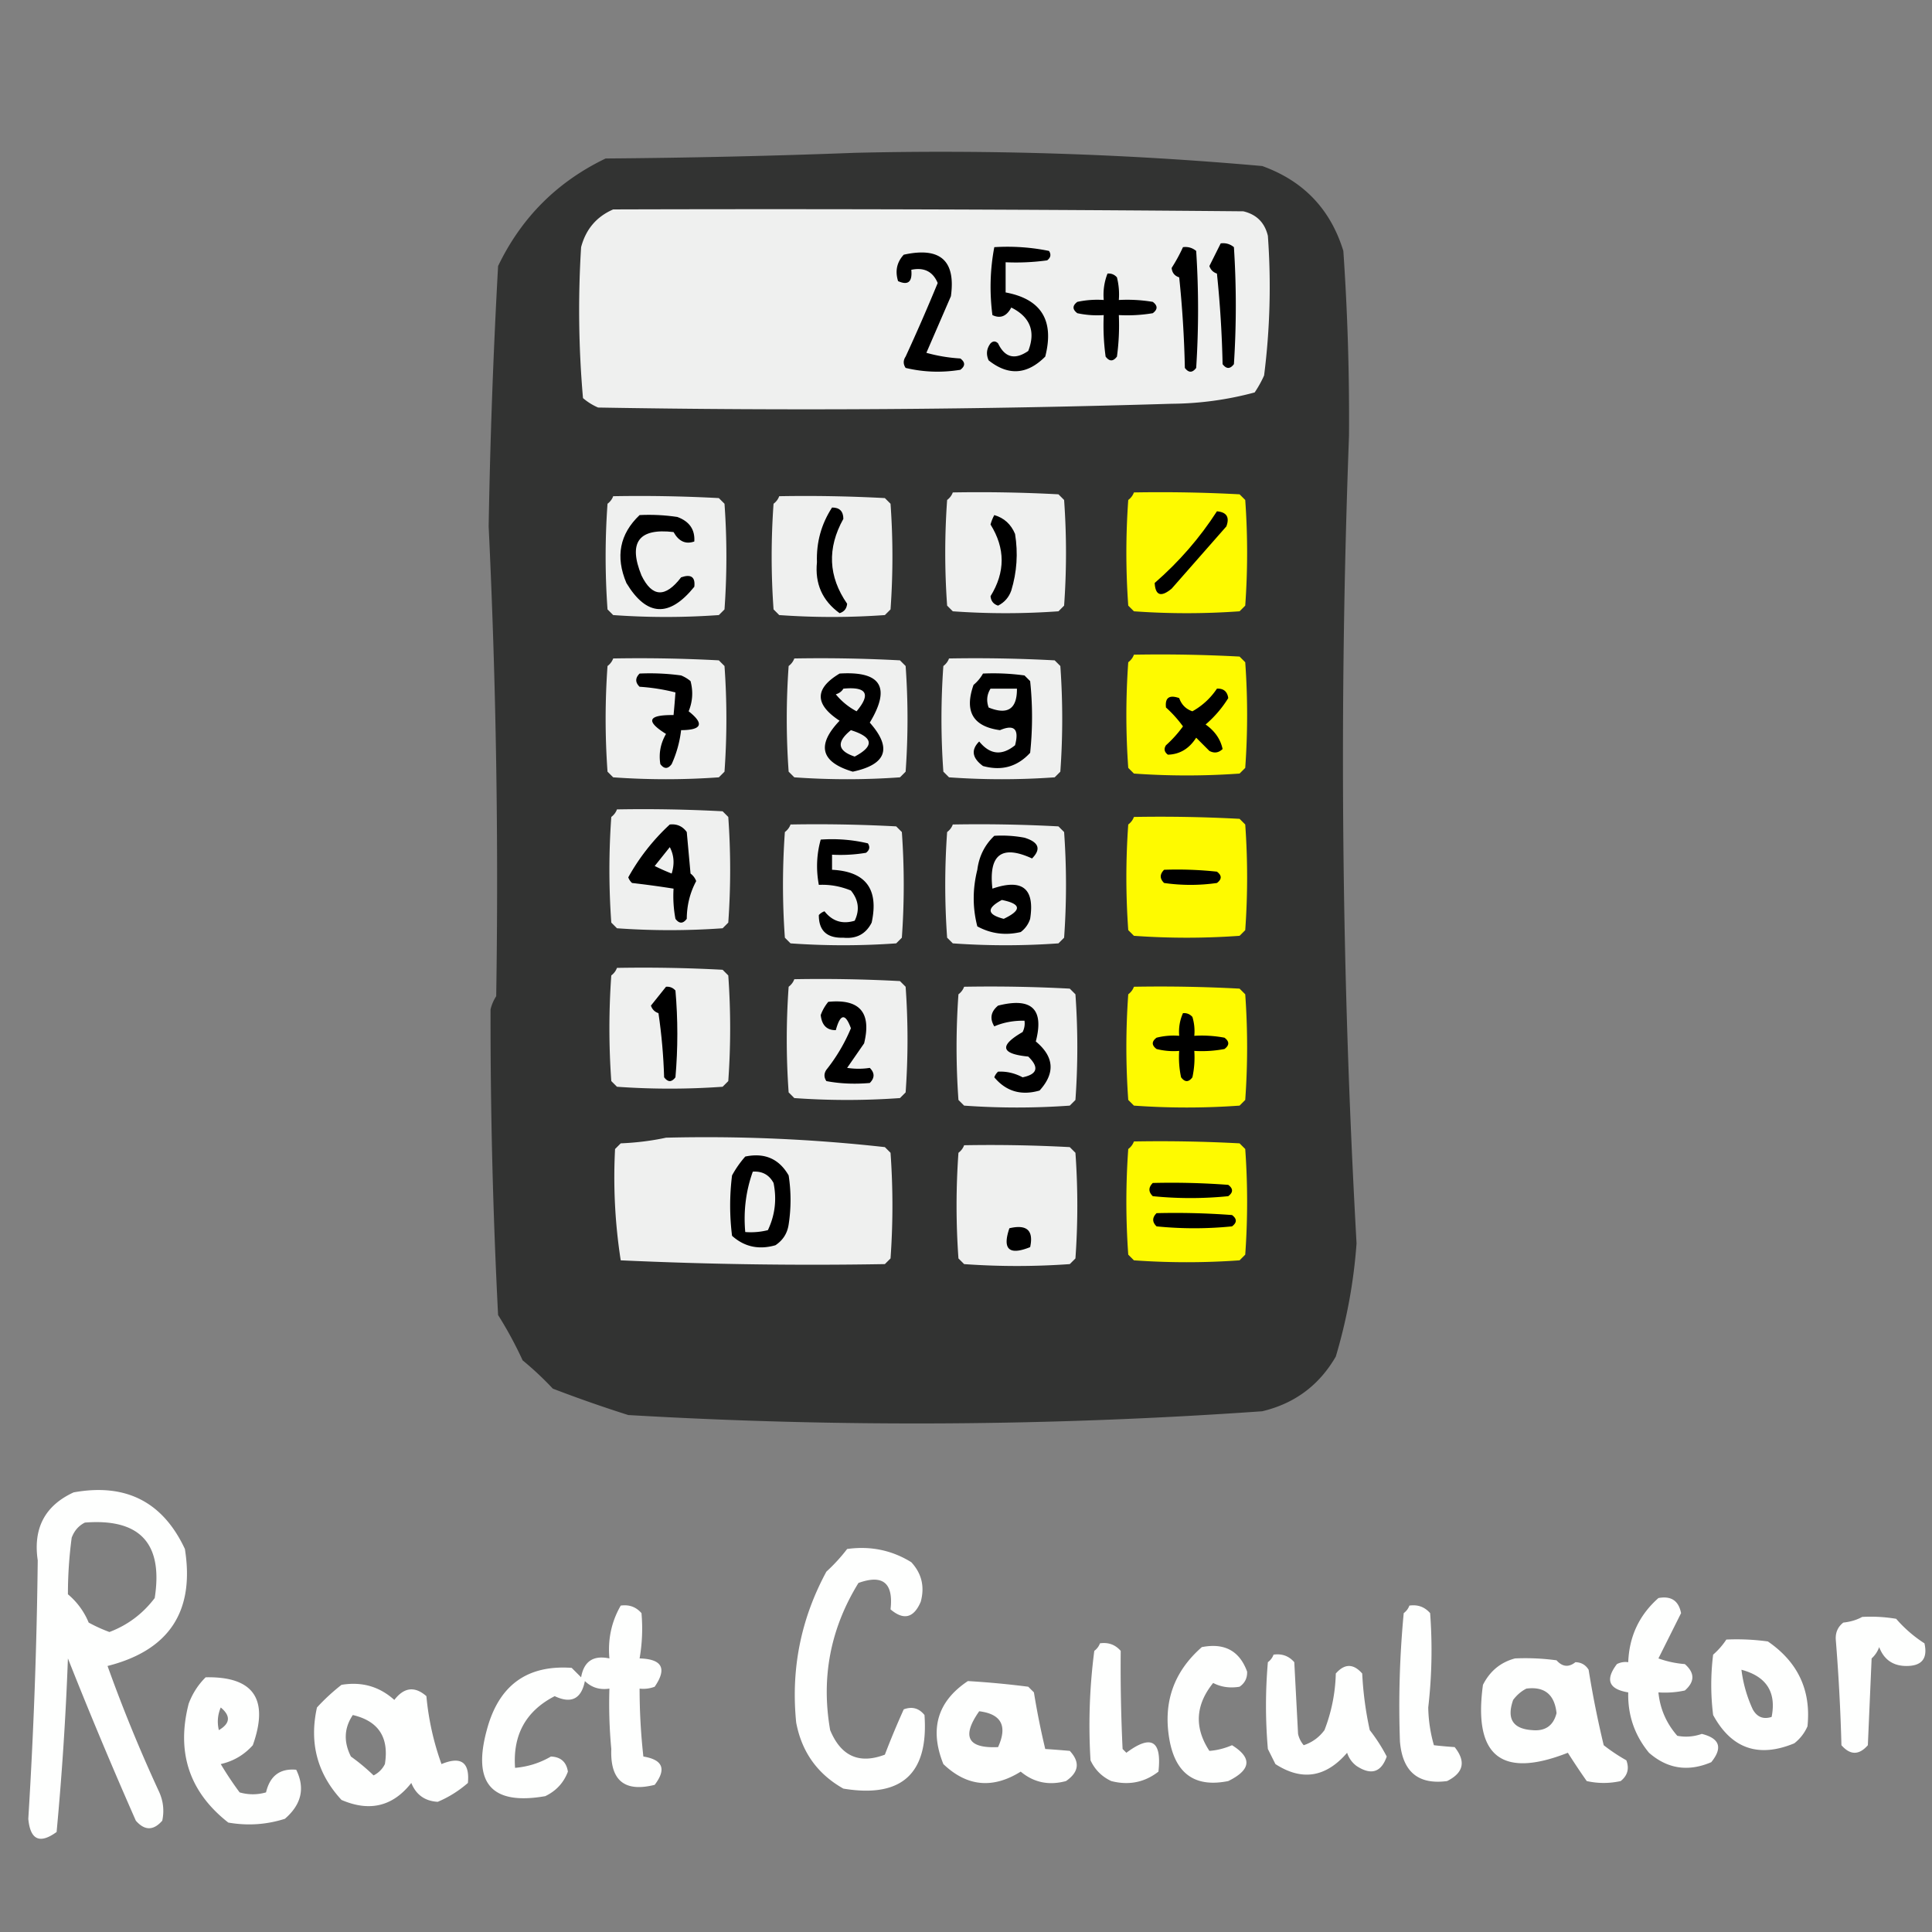 <svg xmlns="http://www.w3.org/2000/svg" width="512" height="512" style="shape-rendering:geometricPrecision;text-rendering:geometricPrecision;image-rendering:optimizeQuality;fill-rule:evenodd;clip-rule:evenodd"><rect width="100%" height="100%" fill="#808080" stroke="none"/><path style="opacity:1" fill="#323332" d="M226.5 40.5c36.082-.86 72.082.307 108 3.5 10.927 3.927 18.094 11.427 21.5 22.5a645.393 645.393 0 0 1 1.5 49c-2.667 71.33-2 142.663 2 214a139.91 139.91 0 0 1-5.5 30c-4.411 7.624-10.911 12.457-19.5 14.5a1303.709 1303.709 0 0 1-168 1 354.146 354.146 0 0 1-20-7 84.853 84.853 0 0 0-8-7.5 103.856 103.856 0 0 0-6.5-12 1542.365 1542.365 0 0 1-2-81 11.333 11.333 0 0 1 1.5-3.5c.649-41.452-.017-82.952-2-124.5a1806.829 1806.829 0 0 1 2.5-69c6.167-12.833 15.667-22.333 28.5-28.5 22.17-.168 44.17-.668 66-1.5z"/><path style="opacity:1" fill="#eff0ef" d="M162.5 55.5c55.668-.167 111.334 0 167 .5 3.5.833 5.667 3 6.5 6.5a186.344 186.344 0 0 1-1 37 29.517 29.517 0 0 1-2.5 4.5 86.558 86.558 0 0 1-22 3 3186.797 3186.797 0 0 1-152 1 15.645 15.645 0 0 1-4-2.5 267.196 267.196 0 0 1-.5-40c1.261-4.755 4.095-8.088 8.5-10z"/><path style="opacity:1" d="M323.5 64.5c1.322-.17 2.489.163 3.5 1a240.38 240.38 0 0 1 0 31c-1 1.333-2 1.333-3 0-.168-8.02-.668-16.02-1.5-24-1-.333-1.667-1-2-2l3-6zM263.5 65.5c4.93-.302 9.763.03 14.5 1 .617.95.451 1.782-.5 2.5a60.94 60.94 0 0 1-11 .5v8c9.45 1.756 12.95 7.423 10.5 17-4.791 4.811-9.791 5.144-15 1-.72-1.612-.554-3.112.5-4.5.667-.667 1.333-.667 2 0 1.8 3.784 4.467 4.45 8 2 2.005-5.163.505-8.997-4.5-11.5-1.243 2.333-2.909 3-5 2-.788-6.082-.621-12.082.5-18zM313.5 65.5c1.322-.17 2.489.163 3.5 1a240.38 240.38 0 0 1 0 31c-1 1.333-2 1.333-3 0-.168-8.02-.668-16.02-1.5-24-1.22-.387-1.887-1.22-2-2.5a44.01 44.01 0 0 0 3-5.5zM239.5 67.5c9.65-2.133 13.817 1.534 12.5 11l-6.5 15a42.717 42.717 0 0 0 9 1.5c1.333 1 1.333 2 0 3-4.919.802-9.752.635-14.5-.5-.667-1-.667-2 0-3a504.916 504.916 0 0 0 8.5-19.5c-1.281-3.044-3.615-4.21-7-3.5.324 3.194-.842 4.194-3.5 3-.833-2.671-.333-5.004 1.5-7zM293.5 72.5c.996-.086 1.829.248 2.5 1 .495 1.973.662 3.973.5 6a40.939 40.939 0 0 1 9 .5c1.333 1 1.333 2 0 3a40.939 40.939 0 0 1-9 .5 60.93 60.93 0 0 1-.5 11c-1 1.333-2 1.333-3 0a60.93 60.93 0 0 1-.5-11 24.939 24.939 0 0 1-7-.5c-1.333-1-1.333-2 0-3a24.939 24.939 0 0 1 7-.5c-.202-2.45.131-4.783 1-7z"/><path style="opacity:1" fill="#eff0ef" d="M252.5 130.5c9.339-.166 18.673 0 28 .5l1.5 1.5c.667 9.333.667 18.667 0 28l-1.5 1.5c-9.333.667-18.667.667-28 0l-1.5-1.5a196.152 196.152 0 0 1 0-28c.717-.544 1.217-1.211 1.5-2z"/><path style="opacity:1" fill="#fefa00" d="M300.5 130.5c9.339-.166 18.673 0 28 .5l1.5 1.5c.667 9.333.667 18.667 0 28l-1.5 1.5c-9.333.667-18.667.667-28 0l-1.5-1.5a196.152 196.152 0 0 1 0-28c.717-.544 1.217-1.211 1.5-2z"/><path style="opacity:1" fill="#eff0ef" d="M162.5 131.5c9.339-.166 18.673 0 28 .5l1.5 1.5c.667 9.333.667 18.667 0 28l-1.5 1.5c-9.333.667-18.667.667-28 0l-1.5-1.5a196.152 196.152 0 0 1 0-28c.717-.544 1.217-1.211 1.5-2zM206.5 131.5c9.339-.166 18.673 0 28 .5l1.5 1.5c.667 9.333.667 18.667 0 28l-1.5 1.5c-9.333.667-18.667.667-28 0l-1.5-1.5a196.152 196.152 0 0 1 0-28c.717-.544 1.217-1.211 1.5-2z"/><path style="opacity:1" d="M220.5 134.5c1.984-.016 2.984.984 3 3-4.335 7.779-4.002 15.279 1 22.5-.113 1.28-.78 2.113-2 2.5-4.571-3.312-6.571-7.812-6-13.5-.184-5.278 1.15-10.112 4-14.5zM322.5 135.5c2.576.222 3.41 1.555 2.5 4L310.5 156c-2.811 2.331-4.311 1.831-4.5-1.5 6.456-5.614 11.956-11.948 16.5-19zM169.5 136.5c3.35-.165 6.683.002 10 .5 3.203 1.172 4.703 3.339 4.5 6.5-2.291.811-4.125-.023-5.5-2.5-9.23-1.09-12.063 2.743-8.5 11.5 2.817 5.799 6.317 5.966 10.5.5 2.634-.925 3.801-.091 3.5 2.5-6.644 8.217-12.644 7.884-18-1-2.949-6.981-1.782-12.981 3.5-18zM263.5 136.5c2.591.754 4.424 2.421 5.5 5 .826 5.089.492 10.089-1 15-.637 1.803-1.803 3.136-3.5 4-1.22-.387-1.887-1.22-2-2.5 3.932-6.362 3.932-12.695 0-19 .243-.902.577-1.735 1-2.5z"/><path style="opacity:1" fill="#fefa00" d="M300.5 173.5c9.339-.166 18.673 0 28 .5l1.5 1.5c.667 9.333.667 18.667 0 28l-1.5 1.5c-9.333.667-18.667.667-28 0l-1.5-1.5a196.152 196.152 0 0 1 0-28c.717-.544 1.217-1.211 1.5-2z"/><path style="opacity:1" fill="#eff0ef" d="M162.5 174.5c9.339-.166 18.673 0 28 .5l1.5 1.5c.667 9.333.667 18.667 0 28l-1.5 1.5c-9.333.667-18.667.667-28 0l-1.5-1.5a196.152 196.152 0 0 1 0-28c.717-.544 1.217-1.211 1.5-2zM210.5 174.5c9.339-.166 18.673 0 28 .5l1.5 1.5c.667 9.333.667 18.667 0 28l-1.5 1.5c-9.333.667-18.667.667-28 0l-1.5-1.5a196.152 196.152 0 0 1 0-28c.717-.544 1.217-1.211 1.5-2zM251.5 174.5c9.339-.166 18.673 0 28 .5l1.5 1.5c.667 9.333.667 18.667 0 28l-1.5 1.5c-9.333.667-18.667.667-28 0l-1.5-1.5a196.152 196.152 0 0 1 0-28c.717-.544 1.217-1.211 1.5-2z"/><path style="opacity:1" d="M169.5 178.5a60.931 60.931 0 0 1 11 .5c.916.374 1.75.874 2.5 1.5.728 2.73.562 5.397-.5 8 4.191 3.299 3.524 4.965-2 5a30.173 30.173 0 0 1-2.5 9c-1 1.333-2 1.333-3 0-.46-2.804.04-5.471 1.5-8-5.474-3.411-4.807-5.078 2-5 .198-2.075.365-4.075.5-6a51.727 51.727 0 0 0-9.5-1.5c-1.184-1.145-1.184-2.312 0-3.5zM222.5 178.5c10.982-.694 13.649 3.64 8 13 5.971 6.746 4.471 11.079-4.5 13-8.507-2.528-9.674-7.028-3.5-13.5-6.652-4.357-6.652-8.523 0-12.5zM260.5 178.5a60.931 60.931 0 0 1 11 .5l1.5 1.5a90.455 90.455 0 0 1 0 19c-3.396 3.703-7.563 4.869-12.5 3.5-2.886-2.12-3.219-4.287-1-6.5 2.844 3.504 6.011 3.837 9.5 1 1.137-4.283-.197-5.617-4-4-7.152-.971-9.486-4.971-7-12a10.515 10.515 0 0 0 2.5-3z"/><path style="opacity:1" fill="#eff0ef" d="M223.5 182.5c6.18-.583 7.347 1.417 3.5 6a17.842 17.842 0 0 1-5.5-4.5c.916-.278 1.582-.778 2-1.5zM262.5 182.5h7c.048 5.381-2.452 7.047-7.5 5-.64-1.765-.473-3.432.5-5z"/><path style="opacity:1" d="M322.5 182.5c1.752-.082 2.752.751 3 2.5a29.768 29.768 0 0 1-6 7c2.454 1.74 3.954 3.907 4.5 6.5-1.049 1.017-2.216 1.184-3.5.5l-3.5-3.5c-1.858 2.912-4.358 4.412-7.5 4.5-.951-.718-1.117-1.551-.5-2.5a31.84 31.84 0 0 0 4.5-5 31.84 31.84 0 0 0-4.5-5c-.301-2.591.866-3.425 3.5-2.5.619 1.757 1.786 2.924 3.5 3.5a18.702 18.702 0 0 0 6.5-6z"/><path style="opacity:1" fill="#eff0ef" d="M225.5 193.5c5.948 1.871 6.281 4.205 1 7-4.569-1.52-4.902-3.853-1-7zM163.5 214.5c9.339-.166 18.673 0 28 .5l1.5 1.5c.667 9.333.667 18.667 0 28l-1.5 1.5c-9.333.667-18.667.667-28 0l-1.5-1.5a196.152 196.152 0 0 1 0-28c.717-.544 1.217-1.211 1.5-2z"/><path style="opacity:1" fill="#fefa00" d="M300.5 216.5c9.339-.166 18.673 0 28 .5l1.5 1.5c.667 9.333.667 18.667 0 28l-1.5 1.5c-9.333.667-18.667.667-28 0l-1.5-1.5a196.152 196.152 0 0 1 0-28c.717-.544 1.217-1.211 1.5-2z"/><path style="opacity:1" d="M177.5 218.5c1.89-.203 3.39.463 4.5 2l1 11a4.457 4.457 0 0 1 1.5 2c-1.641 3.058-2.474 6.392-2.5 10-1 1.333-2 1.333-3 0a32.462 32.462 0 0 1-.5-8c-3.642-.58-7.309-1.08-11-1.5a3.647 3.647 0 0 1-1-1.5 56.142 56.142 0 0 1 11-14z"/><path style="opacity:1" fill="#eff0ef" d="M209.5 218.5c9.339-.166 18.673 0 28 .5l1.5 1.5c.667 9.333.667 18.667 0 28l-1.5 1.5c-9.333.667-18.667.667-28 0l-1.5-1.5a196.152 196.152 0 0 1 0-28c.717-.544 1.217-1.211 1.5-2zM252.5 218.5c9.339-.166 18.673 0 28 .5l1.5 1.5c.667 9.333.667 18.667 0 28l-1.5 1.5c-9.333.667-18.667.667-28 0l-1.5-1.5a196.152 196.152 0 0 1 0-28c.717-.544 1.217-1.211 1.5-2z"/><path style="opacity:1" d="M263.5 221.5a32.462 32.462 0 0 1 8 .5c3.802 1.176 4.468 3.009 2 5.5-8.034-3.697-11.534-1.03-10.5 8 7.928-2.725 11.262-.058 10 8a6.978 6.978 0 0 1-2.5 3.5c-4.072.956-7.905.456-11.5-1.5-1.273-4.906-1.273-9.906 0-15 .454-3.575 1.954-6.575 4.5-9zM217.5 222.5c4.267-.297 8.434.036 12.5 1 .617.949.451 1.782-.5 2.5a40.914 40.914 0 0 1-9 .5v4c8.932.445 12.432 5.112 10.5 14-1.529 3.016-4.029 4.349-7.5 4-4.352.144-6.519-1.856-6.5-6a3.647 3.647 0 0 1 1.5-1c2.092 2.652 4.758 3.486 8 2.5 1.37-2.833 1.036-5.5-1-8-2.795-1.143-5.628-1.643-8.5-1.5-.762-4.087-.596-8.087.5-12z"/><path style="opacity:1" fill="#eff0ef" d="M177.5 224.5c1.129 2.128 1.296 4.461.5 7a54.628 54.628 0 0 1-4.5-2c1.357-1.686 2.69-3.352 4-5z"/><path style="opacity:1" d="M308.5 230.5a98.432 98.432 0 0 1 14 .5c1.333 1 1.333 2 0 3a49.226 49.226 0 0 1-14 0c-1.184-1.145-1.184-2.312 0-3.5z"/><path style="opacity:1" fill="#eff0ef" d="M265.5 238.5c5.163 1.037 5.329 2.703.5 5-4.447-1.135-4.614-2.802-.5-5zM163.5 256.5c9.339-.166 18.673 0 28 .5l1.5 1.5c.667 9.333.667 18.667 0 28l-1.5 1.5c-9.333.667-18.667.667-28 0l-1.5-1.5a196.152 196.152 0 0 1 0-28c.717-.544 1.217-1.211 1.5-2zM210.5 259.5c9.339-.166 18.673 0 28 .5l1.5 1.5c.667 9.333.667 18.667 0 28l-1.5 1.5c-9.333.667-18.667.667-28 0l-1.5-1.5a196.152 196.152 0 0 1 0-28c.717-.544 1.217-1.211 1.5-2z"/><path style="opacity:1" d="M176.5 261.5c.996-.086 1.829.248 2.5 1 .667 7.667.667 15.333 0 23-1 1.333-2 1.333-3 0-.17-5.696-.67-11.362-1.5-17-1-.333-1.667-1-2-2 1.357-1.686 2.69-3.352 4-5z"/><path style="opacity:1" fill="#eff0ef" d="M255.5 261.5c9.339-.166 18.673 0 28 .5l1.5 1.5c.667 9.333.667 18.667 0 28l-1.5 1.5c-9.333.667-18.667.667-28 0l-1.5-1.5a196.152 196.152 0 0 1 0-28c.717-.544 1.217-1.211 1.5-2z"/><path style="opacity:1" fill="#fefa00" d="M300.5 261.5c9.339-.166 18.673 0 28 .5l1.5 1.5c.667 9.333.667 18.667 0 28l-1.5 1.5c-9.333.667-18.667.667-28 0l-1.5-1.5a196.152 196.152 0 0 1 0-28c.717-.544 1.217-1.211 1.5-2z"/><path style="opacity:1" d="M219.5 265.5c8.329-.836 11.495 2.83 9.5 11l-4.5 6.5c2.057.305 4.057.305 6 0 1.333 1.333 1.333 2.667 0 4-4.055.354-7.888.187-11.5-.5-.667-1-.667-2 0-3a45.89 45.89 0 0 0 6.5-11c-1.473-4.048-2.807-3.881-4 .5-2.377.033-3.71-1.3-4-4a11.803 11.803 0 0 1 2-3.5zM264.5 266.5c8.909-2.256 12.242.911 10 9.5 4.864 4.035 5.198 8.368 1 13-4.867 1.407-8.867.24-12-3.5a3.647 3.647 0 0 1 1-1.5c2.257-.112 4.424.388 6.5 1.5 3.935-.811 4.435-2.644 1.5-5.5-7.275-.708-7.775-2.874-1.5-6.5a4.934 4.934 0 0 0 .5-3c-2.932-.046-5.598.454-8 1.5-1.257-2.076-.924-3.91 1-5.5zM313.5 268.5c.996-.086 1.829.248 2.5 1a12.93 12.93 0 0 1 .5 5 32.462 32.462 0 0 1 8 .5c1.333 1 1.333 2 0 3a32.462 32.462 0 0 1-8 .5 24.935 24.935 0 0 1-.5 7c-1 1.333-2 1.333-3 0a24.935 24.935 0 0 1-.5-7 18.453 18.453 0 0 1-6-.5c-1.333-1-1.333-2 0-3a18.453 18.453 0 0 1 6-.5c-.175-2.121.159-4.121 1-6z"/><path style="opacity:1" fill="#eff0ef" d="M176.5 301.5a427.347 427.347 0 0 1 58 2.5l1.5 1.5c.667 9.333.667 18.667 0 28l-1.5 1.5c-23.34.405-46.673.072-70-1a143.147 143.147 0 0 1-1.5-29.5l1.5-1.5c4.188-.176 8.188-.676 12-1.5z"/><path style="opacity:1" fill="#fefa00" d="M300.5 302.5c9.339-.166 18.673 0 28 .5l1.5 1.5c.667 9.333.667 18.667 0 28l-1.5 1.5c-9.333.667-18.667.667-28 0l-1.5-1.5a196.152 196.152 0 0 1 0-28c.717-.544 1.217-1.211 1.5-2z"/><path style="opacity:1" fill="#eff0ef" d="M255.5 303.5c9.339-.166 18.673 0 28 .5l1.5 1.5c.667 9.333.667 18.667 0 28l-1.5 1.5c-9.333.667-18.667.667-28 0l-1.5-1.5a196.152 196.152 0 0 1 0-28c.717-.544 1.217-1.211 1.5-2z"/><path style="opacity:1" d="M197.5 306.5c5.135-1.074 8.968.593 11.5 5a42.479 42.479 0 0 1 0 13c-.346 2.348-1.513 4.181-3.5 5.5-4.409 1.262-8.243.428-11.5-2.5a64.218 64.218 0 0 1 0-16 27.241 27.241 0 0 1 3.5-5z"/><path style="opacity:1" fill="#eff0ef" d="M199.5 310.5c2.493-.171 4.326.829 5.5 3 .886 4.366.386 8.533-1.5 12.5a18.453 18.453 0 0 1-6 .5c-.499-5.558.167-10.892 2-16z"/><path style="opacity:1" d="M305.5 313.5c6.675-.166 13.342 0 20 .5 1.333 1 1.333 2 0 3a100.2 100.2 0 0 1-20 0c-1.184-1.145-1.184-2.312 0-3.5zM306.5 321.5c6.675-.166 13.342 0 20 .5 1.333 1 1.333 2 0 3a100.2 100.2 0 0 1-20 0c-1.184-1.145-1.184-2.312 0-3.5zM267.5 325.5c4.623-1.092 6.456.575 5.5 5-5.58 2.252-7.413.585-5.5-5z"/><path style="opacity:1" fill="#fefffe" d="M19.5 395.5c13.814-2.511 23.647 2.489 29.5 15 2.636 16.54-4.197 26.873-20.5 31a402.354 402.354 0 0 0 13.5 33c1.25 2.577 1.584 5.243 1 8-2.333 2.667-4.667 2.667-7 0a1211.747 1211.747 0 0 1-18-43 813.403 813.403 0 0 1-3 46c-4.48 3.25-6.98 2.083-7.5-3.5a1351.772 1351.772 0 0 0 2.5-68.5c-1.256-8.493 1.91-14.493 9.5-18zm3 8c14.597-1.142 20.764 5.524 18.5 20-3.16 4.166-7.16 7.166-12 9a40.79 40.79 0 0 1-5.5-2.5 19.376 19.376 0 0 0-5.5-7.5c-.003-4.987.33-9.987 1-15 .69-1.85 1.856-3.184 3.5-4zM224.5 410.5c6.175-.857 11.842.31 17 3.5 2.765 2.995 3.598 6.495 2.5 10.5-1.845 4.295-4.512 4.962-8 2 .801-6.999-2.033-9.333-8.5-7-7.436 12.071-9.936 25.071-7.5 39 2.863 6.913 7.697 9.08 14.5 6.5a218.394 218.394 0 0 1 5-12c2.201-.825 4.034-.325 5.5 1.5 1.107 15.559-6.06 22.059-21.5 19.5-6.865-3.871-11.031-9.704-12.5-17.5-1.435-14.156 1.231-27.49 8-40a46.081 46.081 0 0 0 5.5-6zM439.5 423.5c3.364-.627 5.364.706 6 4l-6 12c2.266.814 4.6 1.314 7 1.5 2.667 2.333 2.667 4.667 0 7-2.31.497-4.643.663-7 .5.427 4.356 2.094 8.189 5 11.5 2.18.419 4.346.252 6.5-.5 4.755 1.187 5.589 3.687 2.5 7.5-6.108 2.61-11.608 1.776-16.5-2.5-3.816-4.636-5.649-9.969-5.5-16-5.168-.839-6.168-3.339-3-7.5a4.934 4.934 0 0 1 3-.5c.253-6.837 2.919-12.504 8-17zM164.5 425.5c2.222-.322 4.056.345 5.5 2 .357 4.01.19 8.01-.5 12 5.988.164 7.321 2.664 4 7.5a8.43 8.43 0 0 1-4 .5c.002 6.023.335 12.023 1 18 5.168.839 6.168 3.339 3 7.5-7.992 2.014-11.826-1.152-11.5-9.5a128.507 128.507 0 0 1-.5-16c-2.544.396-4.711-.271-6.5-2-.946 4.739-3.613 6.072-8 4-7.635 3.928-11.135 10.262-10.5 19 3.417-.296 6.584-1.296 9.5-3 2.601.101 4.101 1.435 4.5 4-1.106 2.941-3.106 5.108-6 6.5-14.18 2.478-19.347-3.355-15.5-17.5 3.126-11.828 10.626-17.328 22.5-16.5l2.5 2.5c.743-4.236 3.243-5.903 7.5-5-.457-5.068.543-9.735 3-14zM373.5 425.5c2.222-.322 4.056.345 5.5 2 .622 8.345.456 16.679-.5 25a38.51 38.51 0 0 0 1.5 10c1.645.193 3.479.36 5.5.5 3.039 3.805 2.372 6.805-2 9-7.665 1.021-11.832-2.479-12.5-10.5a260.665 260.665 0 0 1 1-34c.717-.544 1.217-1.211 1.5-2zM493.5 428.5a40.914 40.914 0 0 1 9 .5 34.706 34.706 0 0 0 7.5 6.5c.923 4.081-.744 6.081-5 6-3.417-.075-5.75-1.741-7-5a7.293 7.293 0 0 1-2 3l-1 23c-2.333 2.667-4.667 2.667-7 0a516.656 516.656 0 0 0-1.5-28c-.11-1.874.556-3.374 2-4.5 1.882-.198 3.548-.698 5-1.5zM457.5 434.5a60.931 60.931 0 0 1 11 .5c7.992 5.481 11.492 12.981 10.5 22.5a11.532 11.532 0 0 1-3.5 4.5c-9.48 3.914-16.647 1.414-21.5-7.5a64.218 64.218 0 0 1 0-16 19.552 19.552 0 0 0 3.5-4zm4 8c6.628 1.77 9.295 5.937 8 12.5-2.195.712-3.862.045-5-2a35.332 35.332 0 0 1-3-10.5zM291.5 435.5c2.222-.322 4.056.345 5.5 2-.079 8.713.088 17.38.5 26l1 1c6.588-4.922 9.421-3.256 8.5 5-3.681 2.86-7.848 3.693-12.5 2.5-2.5-1.167-4.333-3-5.5-5.5a152.086 152.086 0 0 1 1-29c.717-.544 1.217-1.211 1.5-2zM318.5 436.5c5.995-1.174 9.995.992 12 6.5.061 1.711-.606 3.044-2 4-2.573.428-4.906.094-7-1-4.709 5.834-5.042 11.834-1 18 1.99-.138 3.99-.638 6-1.5 5.397 3.352 5.063 6.519-1 9.5-8.61 1.739-13.777-1.761-15.5-10.5-1.914-10.035.919-18.369 8.5-25zM337.5 438.5c2.222-.322 4.056.345 5.5 2l1 19a6.802 6.802 0 0 0 1.5 3c2.253-.753 4.087-2.086 5.5-4a44.26 44.26 0 0 0 3-15c2.333-2.667 4.667-2.667 7 0a90.354 90.354 0 0 0 2 15 45.223 45.223 0 0 1 4.5 7c-1.476 4.207-4.142 5.04-8 2.5a6.978 6.978 0 0 1-2.5-3.5c-5.638 6.547-11.972 7.547-19 3l-2-4a132.434 132.434 0 0 1 0-23c.717-.544 1.217-1.211 1.5-2zM401.5 439.5a60.931 60.931 0 0 1 11 .5c1.554 1.748 3.22 1.915 5 .5 1.529.029 2.696.696 3.5 2a265.61 265.61 0 0 0 4 20 47.235 47.235 0 0 0 6 4c.825 2.201.325 4.034-1.5 5.5-3 .667-6 .667-9 0a181.851 181.851 0 0 1-5-7.5c-17.593 6.92-25.093.92-22.5-18 1.851-3.657 4.684-5.99 8.5-7zm3 8c4.804-.617 7.471 1.55 8 6.5-.845 3.343-3.011 4.843-6.5 4.5-5.09-.349-6.757-3.015-5-8 .985-1.314 2.152-2.314 3.5-3zM54.5 444.5c12.68-.253 16.846 5.747 12.5 18-2.295 2.565-5.128 4.231-8.5 5a89.784 89.784 0 0 0 5 7.5c2.333.667 4.667.667 7 0 1.04-4.394 3.707-6.394 8-6 2.394 4.877 1.394 9.21-3 13-4.882 1.555-9.882 1.888-15 1-10.32-8.08-13.82-18.58-10.5-31.5 1.012-2.702 2.512-5.035 4.5-7zm4 8c2.688 2.233 2.521 4.233-.5 6-.49-2.045-.324-4.045.5-6zM256.5 445.5c5.344.316 10.678.816 16 1.5l1.5 1.5a205.932 205.932 0 0 0 3 15c1.974.126 4.141.292 6.5.5 2.765 2.966 2.432 5.633-1 8-4.53 1.227-8.53.394-12-2.5-7.426 4.627-14.259 3.96-20.5-2-3.734-9.298-1.567-16.632 6.5-22zm3 8c5.878.736 7.544 3.903 5 9.5-8.059.386-9.725-2.781-5-9.5zM90.5 446.5c5.383-.895 10.049.438 14 4 2.585-3.364 5.418-3.697 8.5-1a72.465 72.465 0 0 0 4 18c5.175-2.15 7.508-.483 7 5-2.44 2.122-5.107 3.789-8 5-3.401-.198-5.734-1.865-7-5-4.875 6.219-11.042 7.719-18.5 4.5-6.42-6.945-8.588-15.111-6.5-24.5a53.871 53.871 0 0 1 6.5-6zm3 8c6.808 1.594 9.641 5.927 8.5 13a6.547 6.547 0 0 1-3 3 53.04 53.04 0 0 0-6-5c-1.976-3.901-1.81-7.568.5-11z"/></svg>